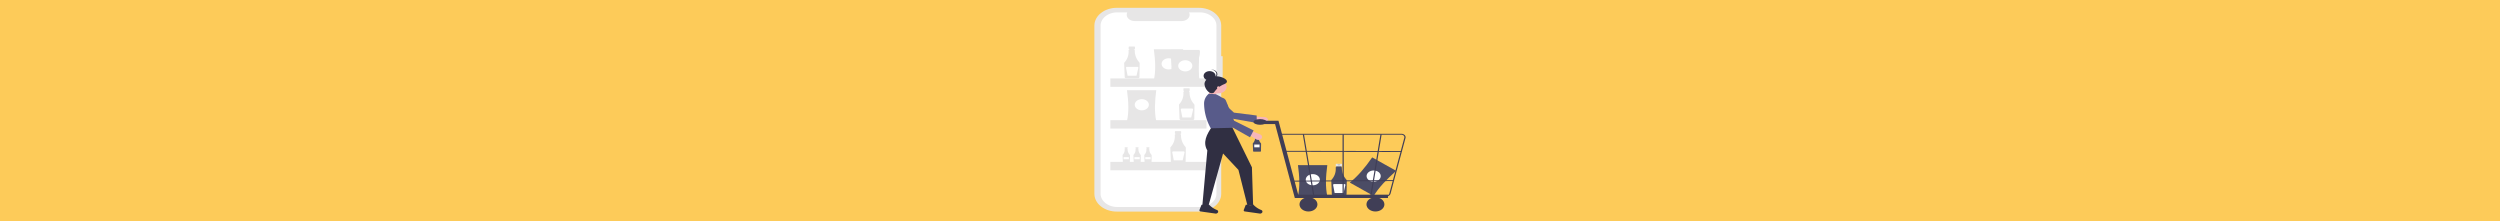 <svg xmlns="http://www.w3.org/2000/svg" viewBox="0 0 1920 170"><defs><style>.cls-1{fill:#fdcb59;}.cls-2{fill:#e7e6e6;}.cls-3{fill:#fff;}.cls-4{fill:#4b4c65;}.cls-5{fill:#010101;opacity:0.2;isolation:isolate;}.cls-6{fill:#f6b6b9;}.cls-7{fill:#585b8a;}.cls-8{fill:#302f42;}.cls-9{fill:#403e56;}</style></defs><g id="Capa_2" data-name="Capa 2"><g id="Fondo"><rect class="cls-1" width="1920" height="170"/></g><g id="Imagen_1" data-name="Imagen 1"><path class="cls-2" d="M939,43.15H937.9V19.59C937.9,12.06,930.19,6,920.69,6h-63c-9.5,0-17.2,6.11-17.2,13.64h0V148.87c0,7.53,7.7,13.63,17.2,13.63h63c9.5,0,17.21-6.1,17.21-13.63h0V59.93H939Z"/><path class="cls-3" d="M921.38,9.5h-8.22c1.28,2.47-.22,5.3-3.34,6.31a7.75,7.75,0,0,1-2.31.36H871.43c-3.37,0-6.1-2.17-6.1-4.84a4,4,0,0,1,.45-1.83H858.1c-7.09,0-12.85,4.56-12.85,10.18h0V148.77c0,5.63,5.76,10.19,12.85,10.19h63.28c7.1,0,12.85-4.56,12.85-10.19h0V19.68c0-5.62-5.75-10.18-12.85-10.18Z"/><path class="cls-2" d="M871.1,35.74h-3.78a.46.46,0,0,0-.5.4v1.31a.46.46,0,0,0,.5.4H868v2h2.52v-2h.63a.46.46,0,0,0,.5-.4V36.14A.46.46,0,0,0,871.1,35.74Z"/><path class="cls-2" d="M874.88,47.77a13.26,13.26,0,0,1-3.38-9.13.33.33,0,0,0-.32-.32v-.57h-4v.56h-.05a.38.38,0,0,0-.41.33v0A12,12,0,0,1,863.55,48a.78.78,0,0,0-.21.54l.44,10.7a1.07,1.07,0,0,0,1.16.89h9a1.07,1.07,0,0,0,1.16-.91l.17-10.39A1.6,1.6,0,0,0,874.88,47.77Z"/><path class="cls-3" d="M873.46,51.33H865.6a.73.73,0,0,0-.81.64s0,.06,0,.09L866,58.18h6.82l1.44-6.1c.08-.34-.21-.68-.65-.74Z"/><path class="cls-2" d="M913.16,67.79h-3.78a.46.46,0,0,0-.5.4V69.5a.46.46,0,0,0,.5.4H910v2h2.52v-2h.63a.46.46,0,0,0,.5-.4V68.19A.46.46,0,0,0,913.16,67.79Z"/><path class="cls-2" d="M916.94,79.82a13.2,13.2,0,0,1-3.37-9.12.35.35,0,0,0-.32-.33V69.8h-4v.56h0a.38.38,0,0,0-.41.33v0a12,12,0,0,1-3.18,9.35.82.82,0,0,0-.21.54l.44,10.7a1.07,1.07,0,0,0,1.16.89h9a1.06,1.06,0,0,0,1.16-.91l.17-10.38A1.61,1.61,0,0,0,916.94,79.82Z"/><path class="cls-3" d="M915.52,83.38h-7.86a.74.74,0,0,0-.81.64s0,.06,0,.1l1.19,6.11h6.82l1.44-6.09a.67.67,0,0,0-.65-.75Z"/><path class="cls-2" d="M865.79,113.1H864a.22.22,0,0,0-.24.19h0v.63c0,.1.1.18.24.18h.29V115h1.2v-.94h.3c.13,0,.24-.08.24-.18h0v-.63a.22.22,0,0,0-.24-.19Z"/><path class="cls-2" d="M867.58,118.81a6.28,6.28,0,0,1-1.6-4.33.16.16,0,0,0-.15-.15v-.27h-1.89v.26h0a.17.17,0,0,0-.19.16h0a5.7,5.7,0,0,1-1.51,4.43.34.34,0,0,0-.1.26l.21,5.07a.5.5,0,0,0,.54.43h4.29a.51.51,0,0,0,.55-.43l.08-4.93A.78.78,0,0,0,867.58,118.81Z"/><rect class="cls-3" x="862.88" y="120.68" width="4.09" height="1.62"/><path class="cls-2" d="M874.13,113.1h-1.79a.22.22,0,0,0-.24.19h0v.63c0,.1.11.18.24.18h.3V115h1.19v-.94h.3c.13,0,.24-.08.24-.18h0v-.63a.22.22,0,0,0-.24-.19Z"/><path class="cls-2" d="M875.93,118.81a6.29,6.29,0,0,1-1.61-4.33.16.16,0,0,0-.15-.15v-.27h-1.89v.26h0a.17.17,0,0,0-.19.16h0a5.7,5.7,0,0,1-1.51,4.43.39.39,0,0,0-.1.26l.21,5.07a.51.51,0,0,0,.55.43h4.28a.51.51,0,0,0,.55-.43l.08-4.93A.83.83,0,0,0,875.93,118.81Z"/><rect class="cls-3" x="871.22" y="120.68" width="4.09" height="1.62"/><path class="cls-2" d="M882.47,113.1h-1.79a.22.22,0,0,0-.24.19h0v.63c0,.1.11.18.24.18h.3V115h1.2v-.94h.29c.13,0,.24-.08.24-.18h0v-.63a.22.22,0,0,0-.24-.19Z"/><path class="cls-2" d="M884.27,118.81a6.23,6.23,0,0,1-1.6-4.33.17.17,0,0,0-.16-.15v-.27h-1.89v.26h0a.18.18,0,0,0-.2.16h0a5.66,5.66,0,0,1-1.51,4.43.39.39,0,0,0-.1.26l.21,5.07a.51.51,0,0,0,.55.43h4.28a.5.5,0,0,0,.55-.43l.08-4.93A.77.77,0,0,0,884.27,118.81Z"/><rect class="cls-3" x="879.57" y="120.68" width="4.09" height="1.62"/><path class="cls-2" d="M906.6,100.7h-3.78a.46.46,0,0,0-.5.4h0v1.32a.45.45,0,0,0,.5.39h.62v2H906v-2h.63a.46.46,0,0,0,.5-.39V101.1a.46.46,0,0,0-.5-.4Z"/><path class="cls-2" d="M910.38,112.74a13.23,13.23,0,0,1-3.38-9.13c0-.16-.13-.29-.32-.33v-.57h-4v.56h-.05c-.23,0-.41.15-.41.33v0A12,12,0,0,1,899,113a.76.76,0,0,0-.2.54l.44,10.7a1.08,1.08,0,0,0,1.15.9h9a1.08,1.08,0,0,0,1.16-.91l.17-10.39A1.63,1.63,0,0,0,910.38,112.74Z"/><path class="cls-3" d="M909,116.29H901.1a.74.74,0,0,0-.81.64.34.34,0,0,0,0,.1l1.19,6.11h6.81l1.44-6.09c.09-.35-.2-.68-.64-.75Z"/><path class="cls-2" d="M908.66,61.52H886.14c1.57-6.75,1.21-14.9,0-23.66h22.52C907.48,46.62,907.13,54.77,908.66,61.52Z"/><ellipse class="cls-3" cx="897.53" cy="49.04" rx="5.43" ry="4.3"/><path class="cls-2" d="M888,92.93H865.51c1.58-6.75,1.22-14.9,0-23.67H888C886.86,78,886.5,86.18,888,92.93Z"/><ellipse class="cls-3" cx="876.91" cy="80.45" rx="5.43" ry="4.3"/><path class="cls-2" d="M921.41,63H898.89c1.57-6.74,1.21-14.89,0-23.66h22.52C920.23,48.13,919.88,56.28,921.41,63Z"/><ellipse class="cls-3" cx="910.29" cy="50.55" rx="5.43" ry="4.3"/><path class="cls-2" d="M921.41,62H898.89c1.57-6.75,1.21-14.9,0-23.66h22.52C920.23,47.05,919.88,55.2,921.41,62Z"/><ellipse class="cls-3" cx="910.29" cy="49.47" rx="5.43" ry="4.3"/><path class="cls-2" d="M921.41,63H898.89c1.57-6.74,1.21-14.89,0-23.66h22.52C920.23,48.13,919.88,56.28,921.41,63Z"/><ellipse class="cls-3" cx="910.29" cy="50.55" rx="5.43" ry="4.3"/><rect class="cls-2" x="852.76" y="60.23" width="73.81" height="6.45"/><rect class="cls-2" x="852.76" y="92.28" width="73.81" height="6.45"/><rect class="cls-2" x="852.76" y="124.33" width="73.81" height="6.45"/><path class="cls-4" d="M1055,150.51l-18.38-10.31c6.2-4.79,11.84-11.61,17.23-19.32l18.39,10.31C1064.85,137.81,1058.63,144.3,1055,150.51Z"/><ellipse class="cls-3" cx="1054.97" cy="135.23" rx="5.43" ry="4.3"/><path class="cls-2" d="M966.26,103.47h-2a.24.24,0,0,0-.27.21v.7a.24.24,0,0,0,.27.21h.34v1h1.35v-1h.33a.24.24,0,0,0,.27-.21v-.7A.24.24,0,0,0,966.26,103.47Z"/><path class="cls-4" d="M968.28,109.89a7,7,0,0,1-1.8-4.87.19.19,0,0,0-.17-.18v-.3h-2.14v.3h0c-.13,0-.22.08-.22.17h0a6.45,6.45,0,0,1-1.7,5,.36.36,0,0,0-.11.29l.23,5.71a.57.57,0,0,0,.62.48h4.82a.58.58,0,0,0,.62-.49l.09-5.54A.86.86,0,0,0,968.28,109.89Z"/><path class="cls-5" d="M965.84,103.69a.53.53,0,0,1-.58.46.52.52,0,0,1-.57-.46"/><rect class="cls-3" x="963.27" y="110.99" width="4.07" height="2.15"/><path class="cls-2" d="M1030.14,125.79h-3.78a.46.46,0,0,0-.5.4v1.32a.45.45,0,0,0,.5.39h.62v2h2.53v-2h.63a.46.46,0,0,0,.5-.39h0v-1.32A.46.46,0,0,0,1030.14,125.79Z"/><path class="cls-4" d="M1033.92,137.83a13.23,13.23,0,0,1-3.38-9.13.36.36,0,0,0-.32-.33v-.57h-4v.57h0a.37.37,0,0,0-.41.32h0v0a12,12,0,0,1-3.19,9.35.76.76,0,0,0-.2.54l.43,10.7a1.09,1.09,0,0,0,1.16.9h9a1.08,1.08,0,0,0,1.16-.91l.17-10.39A1.63,1.63,0,0,0,1033.92,137.83Z"/><path class="cls-5" d="M1029.35,126.22a1.11,1.11,0,0,1-2.16,0"/><path class="cls-3" d="M1032.49,141.38h-7.86a.74.74,0,0,0-.8.64.34.34,0,0,0,0,.1l1.18,6.11h6.82l1.44-6.09c.09-.35-.2-.68-.64-.75Z"/><path class="cls-4" d="M1019.36,150.5H996.83c1.58-6.75,1.21-14.9,0-23.67h22.53C1018.18,135.6,1017.82,143.75,1019.36,150.5Z"/><ellipse class="cls-3" cx="1008.23" cy="138.02" rx="5.43" ry="4.3"/><polygon class="cls-6" points="927.23 76.03 932.29 75.66 935.51 69.47 929.76 66.92 927.23 76.03"/><path class="cls-6" d="M973.63,93h0c.59-1.16-.12-2.47-1.58-2.94a3.39,3.39,0,0,0-.89-.15l-7.85-.38-1.16,3,8.08,1.76A3.08,3.08,0,0,0,973.63,93Z"/><path class="cls-7" d="M965.2,94.42l-.08-5.72-17.44-2.2L934.25,74.29a5.25,5.25,0,0,0-5.73-.63h0c-2,1.06-2.6,3.22-1.26,4.83a3.24,3.24,0,0,0,.49.49l11.08,10.81Z"/><path class="cls-8" d="M923.32,158.74h4.6l11.4-40.86,11.81,12.62,6.9,27.33h4.37l-.92-29.33-15.4-31.34H930.91c-4.15,6-7.4,12.08-3.68,18.4Z"/><path class="cls-8" d="M955.21,161.22a.93.93,0,0,0,.79,1.19.4.4,0,0,0,.15,0L967.39,164a1.92,1.92,0,0,0,2.1-1h0a1.35,1.35,0,0,0-.9-1.73,16.74,16.74,0,0,1-6.2-4.28,3.78,3.78,0,0,1-4.08.15l-1.56.16Z"/><path class="cls-8" d="M921.2,161.22a.92.92,0,0,0,.78,1.19.4.4,0,0,0,.15,0L933.38,164a1.92,1.92,0,0,0,2.1-1h0a1.35,1.35,0,0,0-.9-1.73,16.74,16.74,0,0,1-6.2-4.28,3.79,3.79,0,0,1-4.09.15l-1.55.16Z"/><ellipse class="cls-6" cx="935.62" cy="66.64" rx="6.44" ry="5.1"/><path class="cls-7" d="M929.87,98.53l16.78-.37-4.92-12.29c3.06-3.89,0-7.78-4.39-11.66l-3.44-1.83L928.38,72h0a9.64,9.64,0,0,0-3.65,7.48A39.92,39.92,0,0,0,929.87,98.53Z"/><path class="cls-6" d="M968.42,106.8h0a1.93,1.93,0,0,0,0-3.19,2.57,2.57,0,0,0-.74-.43l-7-2.79-2.58,2.44,6.56,4.14A3.42,3.42,0,0,0,968.42,106.8Z"/><path class="cls-7" d="M960,105.45l2.76-5.28L947.8,92.7l-6.29-15.42c-.67-1.66-2.79-2.66-5-2.35h0c-2.39.34-4,2.15-3.55,4a3,3,0,0,0,.21.6L938,93Z"/><path class="cls-8" d="M925.05,64.64A8.91,8.91,0,0,0,928.73,71c1.38.88,3.2.85,3.9-.37a16.63,16.63,0,0,1,7.59-6c5.83-2.45-2.07-6.65-7.59-6C928.49,59.11,925.05,61.32,925.05,64.64Z"/><ellipse class="cls-8" cx="928.96" cy="58.26" rx="4.6" ry="3.64"/><path class="cls-8" d="M934.24,57c0-1.91-1.85-3.49-4.25-3.63l.34,0c2.54,0,4.6,1.64,4.6,3.65s-2.06,3.64-4.6,3.64H930C932.39,60.48,934.24,58.89,934.24,57Z"/><ellipse class="cls-6" cx="935.74" cy="67.37" rx="1.03" ry="1.09"/><polygon class="cls-9" points="1065.97 152.06 994.42 152.06 979.26 95.28 966.33 95.28 966.33 92.73 981.87 92.73 997.02 149.51 1065.97 149.51 1065.97 152.06"/><ellipse class="cls-9" cx="1004.9" cy="156.97" rx="6.89" ry="5.46"/><ellipse class="cls-9" cx="1056.33" cy="156.97" rx="6.89" ry="5.46"/><path class="cls-9" d="M1064.66,150.86H995.05l-12.29-48.12h93.43c1.83,0,3.3,1.17,3.3,2.62a1.81,1.81,0,0,1,0,.4l-11.52,42.89A3.17,3.17,0,0,1,1064.66,150.86Zm-68.86-.73h68.86a2.28,2.28,0,0,0,2.36-1.59l11.53-42.89c.2-1-.69-2-2-2.16a2.23,2.23,0,0,0-.37,0H983.88Z"/><polygon class="cls-9" points="1008.58 150.7 1000.54 103.16 1001.44 103.04 1009.49 150.59 1008.58 150.7"/><polygon class="cls-9" points="1053.31 150.34 1052.4 150.22 1060.21 103.04 1061.12 103.16 1053.31 150.34"/><rect class="cls-9" x="1031.08" y="103.1" width="0.92" height="47.54"/><polygon class="cls-9" points="987.45 116.57 987.46 115.84 1076.35 116.01 1076.34 116.74 987.45 116.57"/><polygon class="cls-9" points="991.98 138.75 1070.07 138.33 1070.08 139.06 991.99 139.48 991.98 138.75"/><ellipse class="cls-9" cx="967.71" cy="93.64" rx="5.05" ry="2.18"/></g></g></svg>